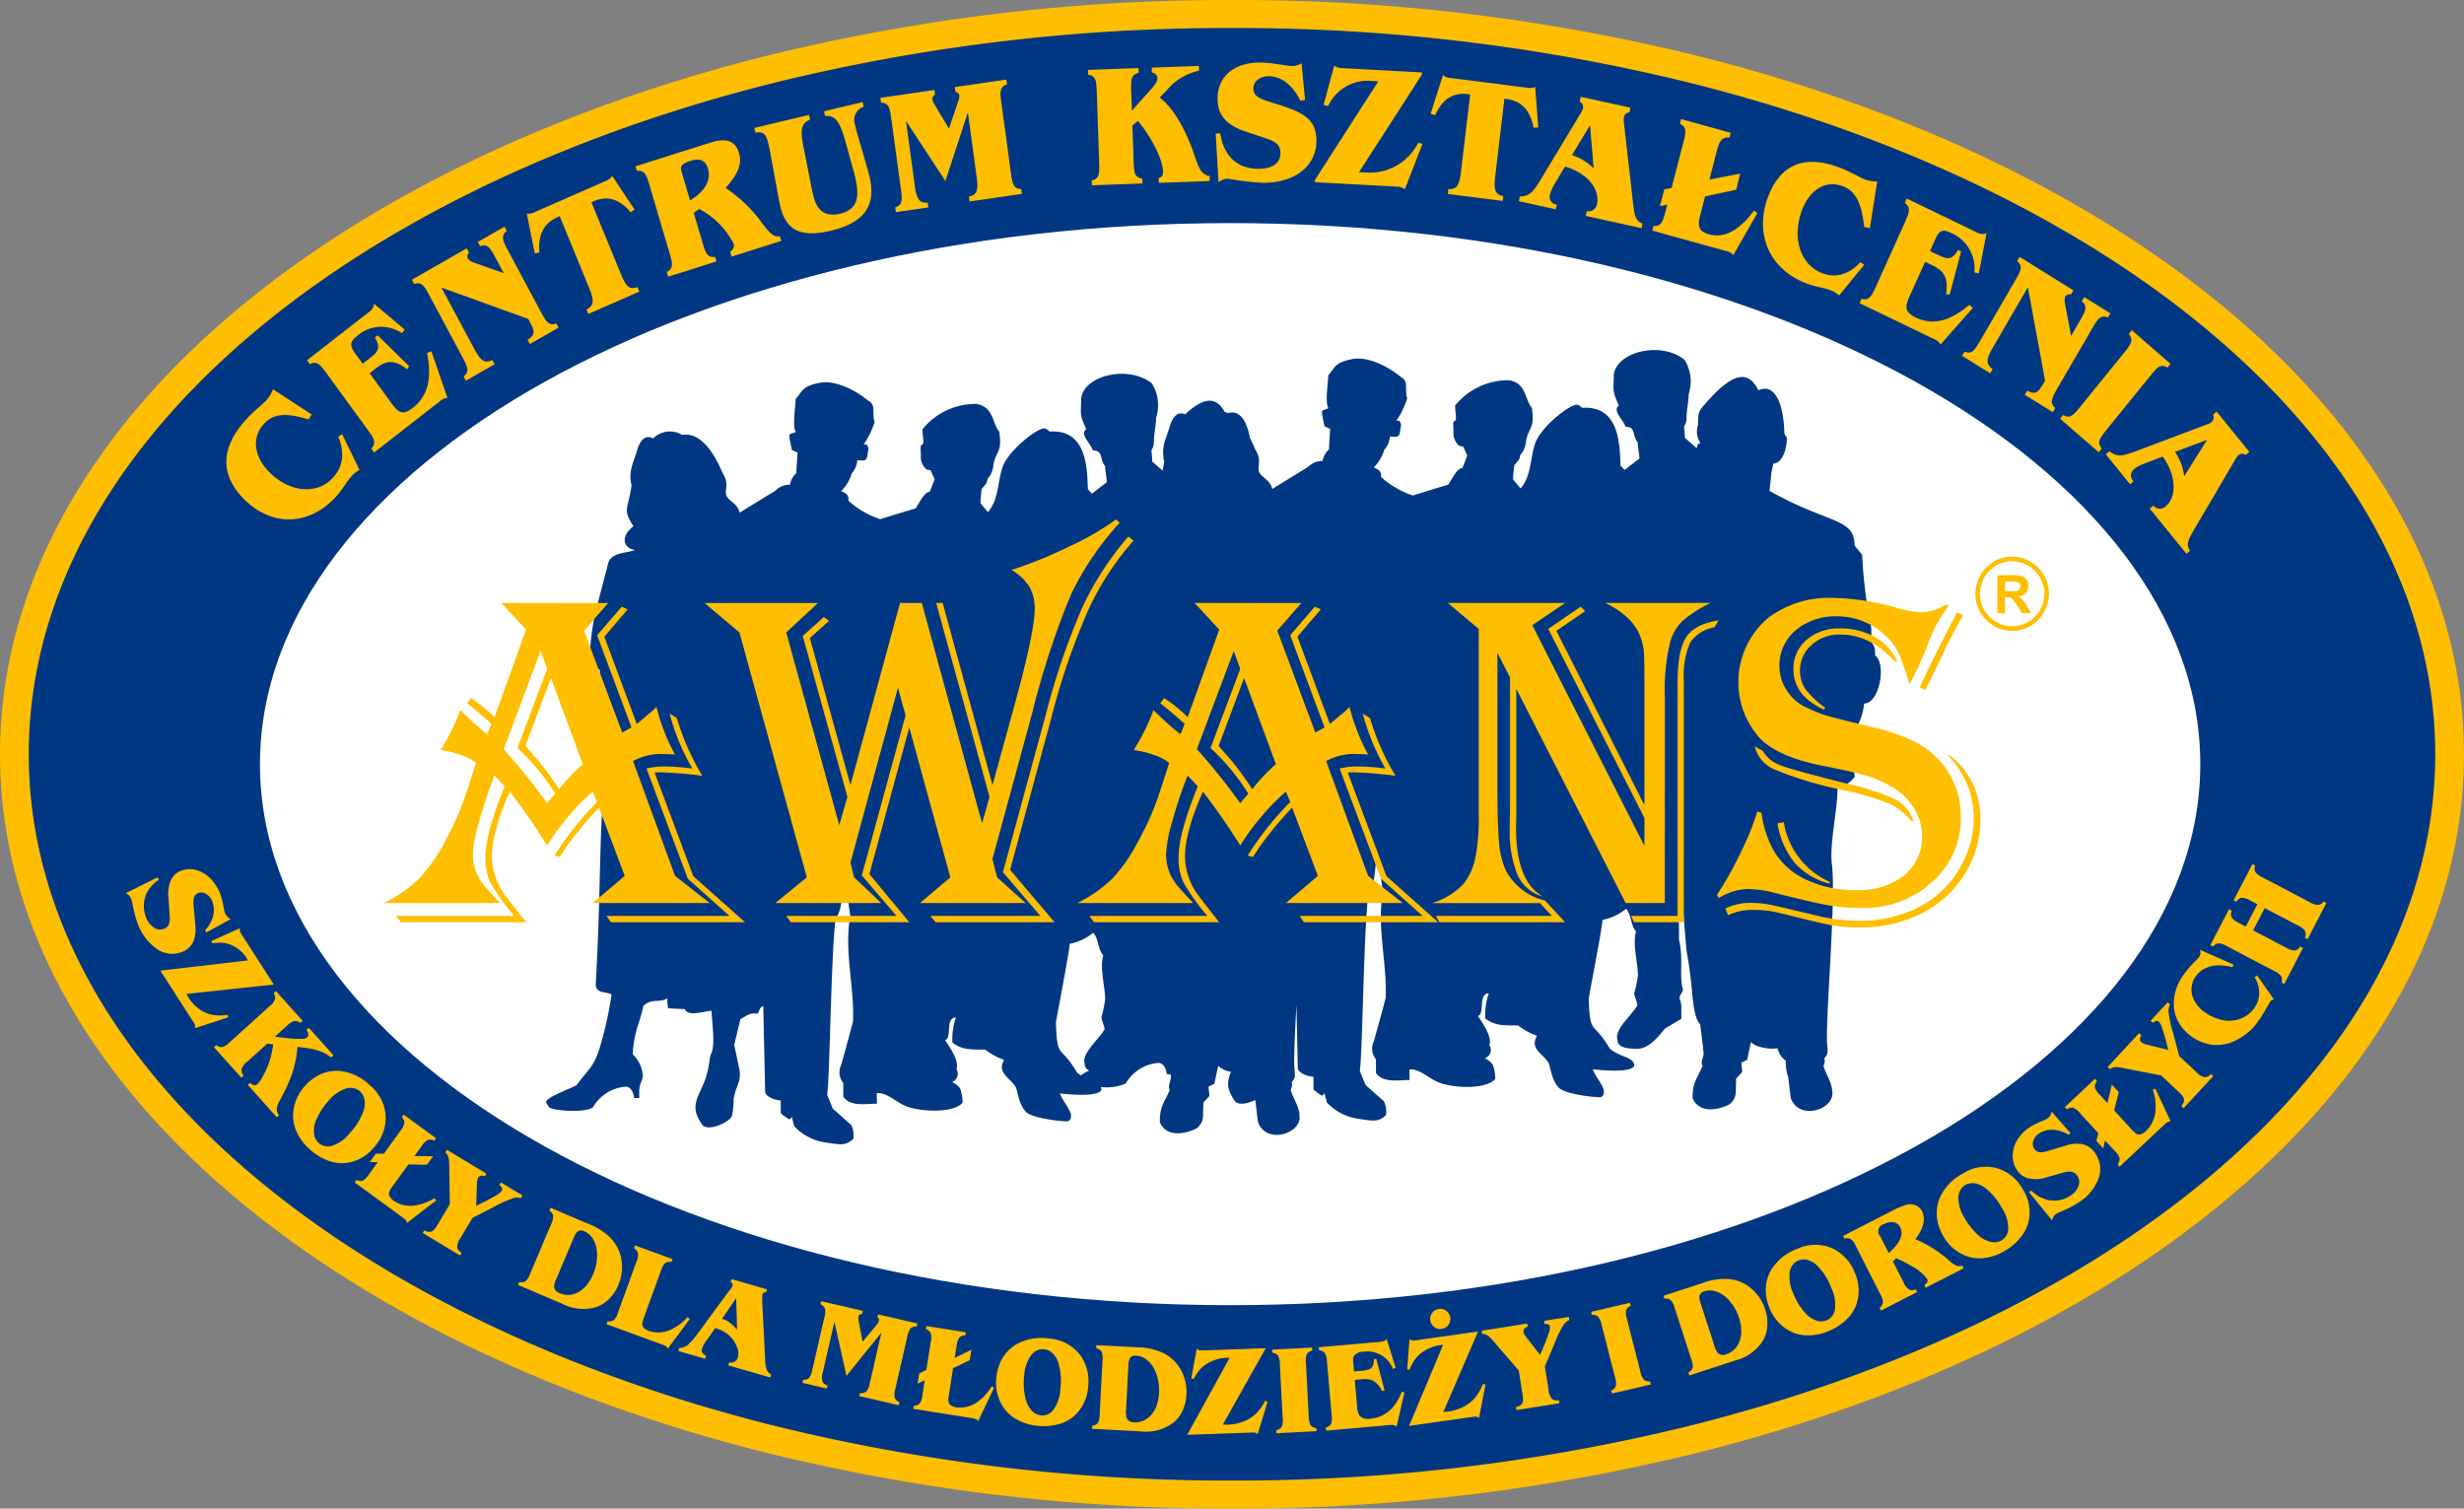 <svg xmlns="http://www.w3.org/2000/svg" width="319.964" height="195.891" viewBox="0 0 319.964 195.891">
  <rect x="0" y="0" width="319.964" height="195.891" fill="#808080" stroke="none"/>
  <g id="Group_197" data-name="Group 197" transform="translate(-119.463 -29.822)">
    <path id="Path_150" data-name="Path 150" d="M279.648,31.839c43.458,0,82.928,10.746,111.543,28.079,28.75,17.415,46.573,41.49,46.573,68.049S419.94,178.6,391.191,196.014c-28.615,17.333-68.085,28.079-111.543,28.079S196.72,213.348,168.1,196.014c-28.749-17.415-46.573-41.49-46.573-68.048S139.356,77.332,168.1,59.918c28.615-17.332,68.085-28.079,111.543-28.079" transform="translate(-0.203 -0.198)" fill="#003783"/>
    <path id="Path_151" data-name="Path 151" d="M163.139,84.525l-5.028-3.273a4.773,4.773,0,0,1-.806,1.381c-.528.565-1.485,1.266-2.526,2.381-3.5,3.75-3.61,7.327-.383,10.551,3.48,3.475,8.274,3.516,11.82-.282.936-1,1.5-2.1,2.147-2.791a4.1,4.1,0,0,1,.989-.762L167.1,87.1l-.5.311c.863,2.142.614,3.924-.73,5.362-2.082,2.231-5.617,1.855-8.224-.749-2.057-2.055-2.3-4.574-.683-6.3,1.3-1.39,2.986-1.391,5.763-.555Zm8.114,4.939,8.449-6.586a1.958,1.958,0,0,1,1.066-.516l-2.083-6.033-.556.207c.647,3.352.074,5.627-1.835,7.114-1.249.973-1.823.746-2.751-.528l-2.876-3.949.885-.689c1.44-1.123,2.474-.972,3.994.179l.243-.415-4.08-3.995-.347.271c.737,1.311.469,1.8-.624,2.653l-.972.757-.9-1.238c-.746-1.023-.894-1.527.164-2.351a4.736,4.736,0,0,1,5.821-.373l.372-.459-3.978-3.371a1.537,1.537,0,0,1-.728,1.13l-7.981,6.22.366.5c.9-.479,1.316.014,2.179,1.2l5.295,7.268c.863,1.185,1.207,1.732.514,2.5Zm7.183-20.373L182.7,77.05c.7,1.3.962,1.888.172,2.546l.295.55,3.724-2.135-.295-.549c-1.143.553-1.628-.12-2.418-1.594l-4.192-7.821,11.272,4.07.243.453c.59,1.1.7,1.628-.325,2.267l.295.55,3.724-2.135-.295-.55c-.959.344-1.3-.2-2-1.5L188.64,63.24c-.7-1.3-.963-1.888-.173-2.547l-.295-.55-3.458,1.983.295.55c.959-.344,1.3.2,2,1.5l1.075,2-3.958-1.4a1.391,1.391,0,0,1-.711-.492.729.729,0,0,1,.153-.781l-.295-.55-7.125,4.085.295.551C177.4,67.244,177.741,67.793,178.437,69.09Zm20.634,2.385,6.618-2.906-.237-.579c-1.125.42-1.546-.2-2.224-1.856l-3.76-9.162.26-.115c1.82-.8,3.416-.3,4.83,1.418l.518-.349-2.9-4.365a1.647,1.647,0,0,1-.807.623l-9.3,4.082a1.593,1.593,0,0,1-.994.168l1.038,5.183.606-.143c-.215-2.25.548-3.781,2.369-4.58l.26-.115,3.76,9.163c.654,1.592.83,2.37-.275,2.952Zm10.359-4.837,6.274-1.984-.178-.6c-1.006.13-1.232-.48-1.652-1.9l-1.124-3.8.713-.508a10.473,10.473,0,0,1,4.461,4.487c.127.43,0,.7-.445,1.1l.178.6,6.461-2.043-.178-.6c-.89.14-1.382-.527-2.222-1.6a19.406,19.406,0,0,0-4.814-4.681c1.527-1.751,2.169-3.035,1.725-4.539-.47-1.591-1.677-1.985-3.692-1.347l-9.744,3.081.178.6c1.006-.131,1.233.48,1.652,1.9l2.572,8.7c.419,1.418.562,2.054-.343,2.528Zm2.838-9.92-1.029-3.481c-.241-.816-.307-1.195,1.085-1.635,1.225-.388,1.947-.1,2.27,1C215.033,54.082,214.226,55.582,212.268,56.719Zm22.615-5.586-.974-3.364c-.109-.39-.178-.7-.226-.914a1.8,1.8,0,0,1,1.141-2.279l-.136-.613-5.017,1.2.137.613c1.479-.169,2.011,1.019,2.714,3.572l1.012,3.633c.095.324.163.629.226.914.572,2.562.167,4.042-1.993,4.557-1.926.46-3.045-.356-3.509-2.436-.1-.438-.21-.941-.326-1.559l-.905-4.558c-.432-2.133-.419-3.174.833-3.657l-.137-.613-7.091,1.692.137.613c1.2-.216,1.443.371,1.76,1.793l.069.307,1.025,5.591c.164.837.27,1.411.334,1.7.733,3.284,2.608,4.293,6.651,3.328,4.212-1.006,5.82-3.193,5.019-6.783C235.444,53.052,235.171,52.126,234.882,51.133Zm13.468-5.828,1.11,8.167c.226,1.669.252,2.5-.984,2.775l.085.623,6.8-.988-.085-.622c-1.013-.034-1.144-.674-1.344-2.142l-1.225-9.012c-.2-1.469-.244-2.12.721-2.442l-.085-.623-6.691.973.085.623a.594.594,0,0,1,.509.516,2.077,2.077,0,0,1-.195.822l-1.157,3.435L244.1,44.4a2.674,2.674,0,0,1-.367-.764.612.612,0,0,1,.354-.619l-.085-.623-7.013,1.02.084.623c1.014.034,1.145.673,1.344,2.142l1.225,9.012c.2,1.469.244,2.12-.721,2.442l.085.623,4.217-.612-.085-.624c-1.261.093-1.48-.715-1.707-2.384l-1.118-8.233,5.12,7.811Zm16.108,9.466,6.557-.237-.022-.628c-1-.144-1.07-.794-1.12-2.276L269.717,47l.719-.588c2.244,2.729,3.225,5.392,3.264,6.537.017.517-.126.769-.579.876l.021.628,6.6-.239.023-.63c-1.466-.284-1.557-1.674-2.366-3.759-1.192-3.1-2.59-5.234-4.131-6.461l.924-.955a7.4,7.4,0,0,1,4.175-2.512l-.021-.628-6.123.221.021.629c.46.1.707.334.72.716.023.718-.926,1.539-2.475,3.3l-.838.951-.087-2.56c-.05-1.482-.028-2.135.964-2.35l-.021-.629-6.557.237.022.628c1,.143,1.069.793,1.12,2.275l.307,9.095c.05,1.482.029,2.135-.965,2.351Zm24.7-10.323-1.825-.584c-1.216-.4-1.912-.741-1.912-1.685,0-.876.782-1.573,2.02-1.573,1.564,0,3.063,1.1,4.085,3.168l.608-.089-.455-4.764a2.146,2.146,0,0,1-1.022.36c-1.195,0-2.65-.45-4.367-.45-3.518,0-5.517,1.932-5.517,4.674,0,2.18,1.195,3.461,3.606,4.27l1.738.584c1.738.584,2.824.809,2.824,2.269,0,1.236-1,2-2.889,2-2.694,0-4.476-1.641-4.932-4.607l-.586.023.37,6.34a1.965,1.965,0,0,1,1.216-.475,40.909,40.909,0,0,0,4.518.543c4.3,0,6.974-2.273,6.974-5.464C293.609,46.313,292.044,45.392,289.155,44.449Zm9.984,8.612,8.146-12.631.015-.315-10.37-.562a1.749,1.749,0,0,1-1.006-.325l-1.39,5.1.6.144a5.641,5.641,0,0,1,5.756-3.243l.759.041-8.218,12.784-.016.314,10.5.57a1.949,1.949,0,0,1,1.179.337l2.3-5.909-.582-.1a6.992,6.992,0,0,1-6.7,3.844Zm11.525,2.829,7.137.906.074-.625c-1.178-.217-1.242-.972-1.03-2.757l1.173-9.88.28.036c1.962.249,3.1,1.5,3.5,3.727l.618-.035-.4-5.28a1.584,1.584,0,0,1-1,.122L310.986,40.83a1.607,1.607,0,0,1-.941-.369l-1.607,5.025.594.189c.9-2.059,2.3-2.99,4.265-2.741l.28.036L312.4,52.85c-.2,1.718-.426,2.481-1.665,2.415Zm17.3-10.541-5.187,8.6c-.843,1.4-1.4,2.288-2.757,2.266l-.127.615,4.806,1.057.126-.616a.991.991,0,0,1-.893-1.276,5.246,5.246,0,0,1,.626-1.424l1.326-2.236c3,.867,4.533,3.018,4.167,4.8a1.114,1.114,0,0,1-1.336.992l-.127.616,7.247,1.593.126-.616c-.9-.244-1.049-1.058-1.227-2.566l-1.2-10.579a2.509,2.509,0,0,1,.017-.731.787.787,0,0,1,.71-.534l.126-.615-6.46-1.42-.127.615c.368.265.493.522.425.851A1.812,1.812,0,0,1,327.968,45.348Zm-1.177,5.508,2.355-3.893.467,5.616A6.717,6.717,0,0,0,326.792,50.856Zm12.38,6.427-.208.8c-.371,1.432-.576,2.05-1.586,1.956l-.158.608,9.632,2.67a1.523,1.523,0,0,1,.9.509l3.124-5.465-.437-.307c-1.934,2.605-3.885,3.622-5.836,3.082-1.637-.454-1.454-1.334-1.043-2.918l.517-2,4.051-.877.518-2.089-4,.775.916-3.537c.36-1.39.607-2,1.692-1.927l.158-.609-6.443-1.784-.158.607c.921.442.8,1.083.428,2.515l-1.507,5.817-.951.2-.563,2.17Zm26.312,3.046.949-6.066a4.418,4.418,0,0,1-1.545-.228c-.71-.281-1.707-.918-3.106-1.474-4.7-1.868-7.931-.573-9.539,3.758-1.734,4.671.1,9.251,4.87,11.143,1.257.5,2.45.609,3.322.955a4.034,4.034,0,0,1,1.065.643l3.237-3.958-.473-.356c-1.57,1.659-3.253,2.118-5.058,1.4-2.8-1.111-3.847-4.623-2.547-8.123,1.025-2.762,3.174-3.975,5.344-3.113,1.744.693,2.4,2.3,2.744,5.27Zm-1.338,9.745,9.589,4.625a1.991,1.991,0,0,1,.94.73l4.172-4.735-.438-.41c-2.557,2.163-4.768,2.709-6.934,1.664-1.417-.683-1.492-1.315-.84-2.76l2.02-4.481,1,.484c1.634.788,1.992,1.8,1.721,3.731l.468.027,1.494-5.6-.394-.19c-.773,1.289-1.317,1.274-2.557.675l-1.1-.531.634-1.406c.523-1.16.883-1.533,2.084-.953a5.048,5.048,0,0,1,3.051,5.141l.567.125,1.009-5.216a1.439,1.439,0,0,1-1.306-.133l-9.058-4.369-.257.571c.832.6.605,1.209,0,2.553l-3.718,8.248c-.606,1.344-.912,1.916-1.891,1.642Zm20.2-2.931-4.531,7.8c-.738,1.271-1.1,1.807-2.047,1.428l-.313.539,3.649,2.268.314-.538c-1.035-.748-.714-1.519.124-2.964L386,68.011l2.228,12.132-.258.443c-.626,1.078-1.014,1.441-2.06.843l-.314.539,3.65,2.268.313-.539c-.766-.686-.48-1.268.259-2.539l4.532-7.8c.738-1.271,1.1-1.806,2.046-1.428l.314-.539-3.39-2.106-.314.539c.767.686.481,1.269-.258,2.54l-1.142,1.964-.8-4.247a1.488,1.488,0,0,1,.057-.883.676.676,0,0,1,.73-.253l.313-.539-6.983-4.34-.313.539C385.374,65.29,385.087,65.871,384.349,67.143Zm5.834,17.93,5.025,4.362.391-.482c-.654-.8-.282-1.33.639-2.466l5.655-6.971c.922-1.136,1.36-1.606,2.237-1.079l.391-.482L399.5,73.592l-.391.482c.654.8.282,1.33-.639,2.466l-5.655,6.971c-.922,1.136-1.36,1.607-2.237,1.08ZM409.3,85.8,400.1,89.272c-1.5.566-2.467.909-3.52.03l-.466.4L399.27,93.6l.465-.4a1.016,1.016,0,0,1,.056-1.573,4.913,4.913,0,0,1,1.341-.724l2.376-.918c1.847,2.591,1.775,5.265.427,6.435a1.084,1.084,0,0,1-1.644-.069l-.466.4,4.762,5.869.466-.4c-.567-.769-.2-1.5.561-2.8l5.35-9.1a2.382,2.382,0,0,1,.449-.566.761.761,0,0,1,.876.032l.466-.4-4.245-5.233-.466.4a.8.8,0,0,1-.171.941A1.717,1.717,0,0,1,409.3,85.8Zm-4.2,3.591,4.173-1.569L406.3,92.544A7.149,7.149,0,0,0,405.1,89.39Z" transform="translate(-3.204 -0.886)" fill="#ffbe00" fill-rule="evenodd"/>
    <path id="Path_152" data-name="Path 152" d="M282.883,61.95c69.389,0,125.981,31.559,125.981,70.254s-56.592,70.255-125.981,70.255S156.9,170.9,156.9,132.2,213.5,61.95,282.883,61.95" transform="translate(-3.68 -3.158)" fill="#fff" fill-rule="evenodd"/>
    <path id="Path_153" data-name="Path 153" d="M267.529,174.437a5.765,5.765,0,0,1,1.108-.647.927.927,0,0,1-.594-.885c-.42-1.377,1.784-3.071,2.588-4.483,0-.318-.419-1.27-.419-1.554a15.885,15.885,0,0,0,.49-2.329c0-1.518-.735-4.2-.245-5.683-.734-.882-.559-2.083-1.294-2.965a6.862,6.862,0,0,1-3.078,1.447.462.462,0,0,1,0,.048c0,.018,0,.038,0,.059s0,.043-.005.069-.005.05-.008.078-.006.056-.01.087l-.012.1c0,.033-.009.069-.014.1h0c-.005.036-.011.075-.016.114h0c-.005.039-.012.078-.017.12h0c-.006.041-.014.085-.02.129h0c-.006.045-.014.089-.021.136h0c-.007.047-.014.1-.023.144h0c-.008.049-.015.1-.023.15h0c-.008.051-.017.1-.026.157h0c-.008.053-.017.107-.026.162h0c-.009.055-.02.111-.029.168h0c-.01.057-.019.114-.03.172v0l-.03.179h0c-.011.06-.021.121-.032.182v0c-.011.061-.022.124-.033.188h0c-.011.063-.022.127-.033.191h0c-.012.065-.023.13-.034.2h0l-.035.2v0c-.012.066-.025.133-.037.2v0c-.012.067-.024.134-.036.2v0c-.013.068-.025.137-.038.207v0c-.476,2.644-1.085,5.8-1.191,6.5.117,3.292.316,3.38,1.1,4.222h0l.055.06h0l.058.061h0l.06.065h0l.062.069h0l.063.073h0c.021.025.043.05.066.077h0l.068.081h0l.069.086h0c.023.03.049.06.072.091h0l.076.095.077.1c.026.034.051.07.078.107s.054.074.081.114l.085.119c.029.041.058.083.087.126s.059.087.088.133l.091.141.095.148.1.156.1.164c.034.057.068.115.1.174a4.314,4.314,0,0,0,.5.367m103.16-54.524c1.5,1.2.525,6.248-1.435,6.248a7.968,7.968,0,0,1-2.2,4.73,32.042,32.042,0,0,1,.979,4.765,3.9,3.9,0,0,1-2.239,1.483c0,3-1.049,7.13-.734,9.847.559,4.731-.77,18.78-.63,23.192.07,1.095.245,1.447-.35,2.048a1.21,1.21,0,0,1-.1.953c.14.812,1.119,2.259,1.119,3.247.49,2.472-4.372,3.989-5.387.918l-.315-2.647a6.043,6.043,0,0,1-.316-2.153,2.855,2.855,0,0,1-1.084-1.624c-.84.177-2.834-.07-3.428-.812-.175.706-.316,1.447-.525,2.365-.245,0-.49.282-.735.282,0,.389.105.847.105,1.235-.141.212-.455.494-.77.848-.14,1.871.175,2.329-.735,3.247-.384.389-3.848,1.836-4.932-.671,0-2.117.525-2.4,1.295-4.2-.316-.424.14-1.2.14-1.624-.14-1.235-.28-2.506-.455-3.777-.559-.636-.734-1.482-.979-3.424a62.39,62.39,0,0,0-.8-6.213l-.7-8.33c-.594,2.082-.175,4.589-.28,6.919.629,2.576,0,4.659.524,6.565,0,.317-.384.564-.454,1.094l.14.353a3.87,3.87,0,0,1,.105,1.023v1.306l-2.1,1.236c-.91,1.094-2.2,2.788-3.813,2.647-.944-.036-2.379-.071-2.379-1.165-.42-1.377,1.784-3.071,2.589-4.483,0-.317-.42-1.271-.42-1.553a15.751,15.751,0,0,0,.491-2.33c0-1.518-.735-4.2-.245-5.683-.735-.884-.56-2.083-1.294-2.966a6.869,6.869,0,0,1-3.079,1.447c0,.014,0,.03,0,.048s0,.037,0,.059l-.005.069-.008.078c0,.028-.006.056-.01.087l-.012.1c0,.033-.009.068-.014.1h0q-.008.054-.016.114h0l-.017.121h0c-.005.042-.013.084-.019.128h0c-.007.044-.014.089-.021.136h0c-.007.047-.015.095-.023.144h0c-.007.05-.015.1-.023.151h0c-.008.051-.016.1-.025.157h0c-.008.054-.018.108-.027.163h0c-.009.055-.019.112-.029.169h0c-.009.057-.019.115-.029.173h0c-.01.059-.02.119-.031.179h0c-.01.06-.021.121-.032.182h0l-.033.188h0c-.011.063-.023.126-.034.191h0c-.011.064-.022.13-.034.2h0c-.011.066-.023.133-.035.2v0c-.012.066-.024.133-.037.2v0c-.012.068-.023.135-.036.2v0c-.012.068-.024.137-.037.206v0l-.038.207v0c-.471,2.6-1.05,5.609-1.154,6.3.118,3.292.317,3.379,1.1,4.221h0l.056.06h0l.058.061h0l.059.066h0l.062.069h0l.063.072h0c.022.024.045.05.067.076h0l.068.08h0l.07.086h0l.072.09h0l.075.095.077.1.079.107.081.114.085.119.087.127c.029.042.059.087.088.133l.091.141.094.148.1.156c.032.054.066.108.1.164s.066.115.1.174c1.4,1.2,3.183,1.059,3.183,2.259-.525.953-4.618.529-5.387.424.315.988,1.573,2.259,1.434,3.036a.578.578,0,0,1-.49.6c-.979,0-4.582-.424-5.352-1.235-1.05-1.095-1.05-2.93-1.435-3.389-.875-1.2-2.309-1.73-1.4-3.353a8.887,8.887,0,0,1-2.449-1.342c-1.959,0-3.043.035-4.268-.918a8.626,8.626,0,0,1,.455-3.247c-1.435,0-.455,2.647-1.4,2.93.559.883,1.889,2.718,1.469,3.777A1.123,1.123,0,0,1,320,172.19c.524.318.979.565,1.119,1.095a5.469,5.469,0,0,1,.244,1.589c-1.224,1.482-6.016,1.2-7.73.282-.7-.282-2.415-1.766-3.429-1.482l.035,1.341c-1.469,0-3.462.424-4.372-.918v-1.765a2.176,2.176,0,0,1-.28-2.329c.35-1.236,1.33-4.765,1.54-5.648.209-4.483-1.19-9.249-.35-13.661l-.735-5.365c-.245,1.2-.28,4.765-1.12,5.507-.629,3.247-.8,21.074-1.154,23.014l.734,1.8,2.415,2.153a3.072,3.072,0,0,1,.244,1.8c-1.05.918-1.644.741-3.743.424a6.873,6.873,0,0,1-3.918-2.082l-.315-1.2a2.691,2.691,0,0,1-.316.317,6.536,6.536,0,0,1-1.119-.812v-1.659c-.49,0-1.889-.353-2.029-1.095l-.179-8.2c-.182,3.339-.335,6.322-.283,7.966.069,1.094.244,1.447-.35,2.047a1.211,1.211,0,0,1-.106.954c.141.812,1.12,2.259,1.12,3.247.49,2.471-4.372,3.989-5.388.918l-.315-2.647c-.019-.053-.034-.107-.05-.16-.861.422-1.949.676-2.529.257-1.232-1.689-1.127-2.628-.592-3.933a2.907,2.907,0,0,1-1.655-.753c-.175.706-.316,1.447-.525,2.364-.245,0-.491.283-.736.283,0,.389.105.848.105,1.235-.14.212-.454.494-.77.848-.14,1.87.176,2.329-.734,3.247-.385.388-3.848,1.836-4.933-.671,0-2.117.525-2.4,1.295-4.2-.315-.424.141-1.2.141-1.624-.015-.132-.03-.265-.044-.4h-.473c-.1-.6-.28-1.27-.979-1.482a5.371,5.371,0,0,0-4.373,2.683,6.319,6.319,0,0,1-3.239.454.928.928,0,0,1,.083.4c-.525.953-4.618.529-5.388.424.315.988,1.574,2.259,1.435,3.035a.579.579,0,0,1-.49.6c-.98,0-4.582-.424-5.353-1.235-1.05-1.095-1.05-2.93-1.435-3.389-.875-1.2-2.308-1.729-1.4-3.353a8.908,8.908,0,0,1-2.449-1.342c-1.959,0-3.043.035-4.268-.918a8.623,8.623,0,0,1,.454-3.247c-1.434,0-.454,2.646-1.4,2.93.56.883,1.889,2.718,1.47,3.776a1.123,1.123,0,0,1-.56,1.659c.525.317.979.565,1.119,1.095a5.508,5.508,0,0,1,.245,1.589c-1.225,1.482-6.017,1.2-7.731.282-.7-.282-2.414-1.765-3.428-1.482l.035,1.341c-1.47,0-3.463.424-4.372-.918V175.41a2.177,2.177,0,0,1-.28-2.33c.35-1.235,1.329-4.765,1.539-5.647.21-4.483-1.189-9.248-.35-13.661l-.735-5.366c-.244,1.2-.28,4.766-1.119,5.508-.629,3.247-.8,21.073-1.154,23.015l.734,1.8,2.414,2.153a3.074,3.074,0,0,1,.245,1.8c-1.05.917-1.645.74-3.744.423a6.866,6.866,0,0,1-3.917-2.083l-.315-1.2a2.692,2.692,0,0,1-.316.317,6.491,6.491,0,0,1-1.119-.812V177.67c-.49,0-1.889-.353-2.029-1.095l-.245-11.155c-.6.212-.454.742-.769.989-1.014-.142-1.26.211-2.2.706l-.805,3.353.35,1.623v.021l.349,1.638c.21,1.553-.454,1.941-.769,3.707a9.972,9.972,0,0,1-.245,2.294c-.35.706-2.764,1.906-3.743,1.2-1.749-2.4-.805-3.282.244-5.86a12.329,12.329,0,0,0,.64-2.868v0l.011-.046v0l.011-.046h0c0-.015.008-.032.012-.047v0c0-.015.007-.031.012-.047h0c0-.016.009-.032.013-.048h0l.013-.048h0l.014-.049.014-.048.015-.05c0-.017.01-.032.015-.049.594-1.27.244-3.283.1-5.719-.735,0-3.113.847-3.463-.212l-2.169-.105a5.18,5.18,0,0,1-.105-1.307c-1.014.671-1.958-.07-3.113.988l-.016.088-.018.087c-.006.03-.012.059-.019.089s-.014.06-.02.089-.014.059-.021.089-.014.06-.022.09l-.023.09-.023.091c-.007.031-.014.061-.023.091l-.024.092c-.008.031-.016.061-.025.093l-.026.093-.026.092-.027.094c-.009.032-.018.062-.028.094h0c-.008.032-.019.063-.028.095h0c-.01.031-.018.062-.028.093h0l-.029.094h0c-.009.032-.018.063-.028.095h0l-.03.1h0c-.01.032-.02.062-.029.095h0l-.03.1h0c-.01.032-.021.064-.03.1h0l-.03.1h0a13.661,13.661,0,0,0-.763,3.776c0,.024,0,.049,0,.074v.1c0,.035,0,.07,0,.1h0v.035a4.129,4.129,0,0,1,1.294,2.858c-.175.953-.559.848-.454,2.789h-.665c-.1-.6-.28-1.271-.98-1.482a5.37,5.37,0,0,0-4.372,2.683c-1.05.776-5.212.459-5.7,0l-.419-.671c.175-.67,2.589-1.482,3.987-2.188,1.5-2.083,2.2-2.259,3.009-4.871a48.156,48.156,0,0,0,1.539-6.919c-.7-.388-1.924-.106-2.064-1.165.8-14.543.35-21.214,1.364-27.5.21-1.129,1.294-3.211.945-4.271l-1.539-4.553c-.385-1.2.034-2.4-.245-4.624a4.333,4.333,0,0,1-1.364-1.412,49.33,49.33,0,0,1,.665-5.542c.6-2.4,1.364-5.189,1.784-6.884.35-1.482,2.483-1.341,3.5-1.765-1.679-.248-1.819-1.907-.209-3.071-1.435-2.33-.735-1.906-.245-5.33-.455-1.8.28-3,.665-4.377.385-1.342,1.05-2.295,2.134-1.7a3.068,3.068,0,0,1,3.778-.459c3.113-.564,5,4.448,5.281,5.013.911,1.447.105,2.153.525,3,.316.564,1.47,1.023,1.645,2.083l4.653-2.859a2.565,2.565,0,0,1,1.889-.777,2.658,2.658,0,0,1,.839-1.518c0-.918.14-2.082.14-2.683-.244,0-.49-.283-.734-.283,0-.317-.49-1.8-.245-2.082l.77-.282c-.491-.671-.035-3.389-.035-4.271.944-1.095.839-1.659,3.148-2.118,2.309-.424,5.178,1.377,6.227,2.294,1.154.6.49,1.483.875,2.825a11,11,0,0,1-1.435,2.929c.525-.281.769.53.56.954-.07,1.412-.63,1.059-1.364,1.059a2.926,2.926,0,0,1-.735,1.729,5.567,5.567,0,0,1-1.364,2.295c.629.247,1.014.494.945,1.235a11.71,11.71,0,0,0,4.128,2.4c1.049-.353,3.567-1.094,4.617-1.412.525-.847,1.155-2.153,1.82-2.153l.629-1.624-.524-1.164-.525-.106a2.148,2.148,0,0,1-.736-1.835c0-.777-.175-1.307.211-1.413.244-.282,0-1.094,0-1.977a8.85,8.85,0,0,1,7.031-3.282c2.239.424,1.959,2.4,2.939,3.6.385,2.824-.384,2.329-.769,4.307a2.95,2.95,0,0,1-.77,1.835c0,.6-.49.953-.734,1.27a16.1,16.1,0,0,0-.175,1.872l.979,1.164c1.469-1.765,1.189-3.848,1.923-5.93.77-2.082,4.478-5.048,5.458-4.941.734.282.315.459.979.389,4.443-.036,4.513,4.694,4.618,7.518l.525.564,1.924-1.482c0-.6-.21-1.482-.21-2.083-.77-.917-.175-2.047-1.61-2.047-.14-.777-1.783-2.118-.839-2.754-.944-2.047-.665-1.977-.665-4.024.42-3,6.123-4.341,9.166-1.94a5.28,5.28,0,0,1,.559,4.482c0,.918-.279,2.118-.279,3a2.034,2.034,0,0,1-.315,1.2c0,.248.1,1.059.1,1.483l1.346,1.173c.068-.335.136-.724.2-1.181a5.22,5.22,0,0,1,.28-3.2,1.871,1.871,0,0,1,.064-.191c.113-.326.228-.651.321-.987.374-1.3,1.014-2.239,2.045-1.739,2.89-2.716,4.258-1.905,5.142-.336a3.012,3.012,0,0,1,.44.173c1.624-.52,2.487,1.253,2.852,3.248.387.734.628,1.339.715,1.515.91,1.446.1,2.152.525,3,.315.564,1.469,1.023,1.644,2.083l4.653-2.859a2.565,2.565,0,0,1,1.889-.777,2.666,2.666,0,0,1,.839-1.518c0-.917.14-2.083.14-2.683-.244,0-.49-.282-.734-.282,0-.318-.49-1.8-.245-2.083l.77-.282c-.491-.671-.035-3.389-.035-4.271.945-1.094.839-1.659,3.148-2.118,2.309-.423,5.178,1.377,6.227,2.295,1.154.6.49,1.482.875,2.824a10.971,10.971,0,0,1-1.434,2.93c.524-.282.769.529.559.953-.07,1.412-.629,1.059-1.364,1.059a2.929,2.929,0,0,1-.734,1.73,5.565,5.565,0,0,1-1.365,2.294c.629.247,1.015.494.945,1.235a11.72,11.72,0,0,0,4.128,2.4c1.049-.353,3.568-1.095,4.618-1.412.525-.847,1.154-2.153,1.819-2.153l.63-1.623-.525-1.165-.525-.106a2.144,2.144,0,0,1-.735-1.835c0-.777-.175-1.307.21-1.412.244-.282,0-1.095,0-1.977a8.846,8.846,0,0,1,7.031-3.283c2.239.423,1.959,2.4,2.939,3.6.384,2.824-.385,2.329-.77,4.307a2.942,2.942,0,0,1-.77,1.835c0,.6-.49.953-.734,1.271a16.05,16.05,0,0,0-.175,1.871l.979,1.165c1.47-1.766,1.189-3.848,1.924-5.93.77-2.083,4.477-5.048,5.457-4.942.735.282.316.459.98.389,4.442-.035,4.512,4.694,4.617,7.518l.526.564,1.923-1.482c0-.6-.209-1.482-.209-2.082-.77-.918-.175-2.048-1.61-2.048-.14-.776-1.784-2.118-.84-2.753-.944-2.048-.665-1.977-.665-4.024.42-3,6.123-4.343,9.166-1.941a5.28,5.28,0,0,1,.56,4.483c0,.917-.279,2.117-.279,3a2.036,2.036,0,0,1-.315,1.2c0,.247.1,1.059.1,1.482l1.539,1.342c.14-.353.034-.636.49-.636a2.773,2.773,0,0,1-.315-2.436c0-1.694.1-1.765,1.014-2.789,4.163-4.8,5.807-3.671,6.821-1.658,2.518-1.166,3.359,2.894,3.359,5.576a3.357,3.357,0,0,0,.349.6c0,1.2-.525,3.318-1.748,3.318-.105.388-.21.847-.28,1.235-.07.776-.14,1.553-.244,2.33,7.8,4.377,11.019,3.459,11.054,7.095l.979,1.2a62.661,62.661,0,0,0,1.19,9.531C370.2,119.736,370.689,117.583,370.689,119.913Z" transform="translate(-7.728 -4.956)" fill="#003783" fill-rule="evenodd"/>
    <path id="Path_154" data-name="Path 154" d="M352.771,134.092l1.027.581a4.384,4.384,0,0,0,2.28,1.866c1.048.415,3.832,1.181,8.372,2.322a33.025,33.025,0,0,1,6.585,2.125,4.928,4.928,0,0,1,2.321,2.737l-.215.114a8.5,8.5,0,0,0-2.928-2.322,39.264,39.264,0,0,0-6.07-1.773,47.933,47.933,0,0,1-8.783-2.633,4.381,4.381,0,0,1-2.589-3.016m3.759,9.838a10.251,10.251,0,0,0,5.958,7.743v.249a9.167,9.167,0,0,1-4.54-2.706,10.831,10.831,0,0,1-2.23-5.131Zm21.429-8.749a10.127,10.127,0,0,1,4.1,8.5,13.143,13.143,0,0,1-2.2,7.266,14.019,14.019,0,0,1-6.317,5.245,17.361,17.361,0,0,1-7.048,1.4,21.291,21.291,0,0,1-3.554-.228c-.862-.145-3.143-.694-6.862-1.617a14.3,14.3,0,0,0-3.544-.426,7.289,7.289,0,0,0-3.226.7l-.359-.881a7.322,7.322,0,0,1,3.185-.726,13.523,13.523,0,0,1,2.454.207c.74.145,2.836.632,6.307,1.462a23.977,23.977,0,0,0,5.63.663,16.72,16.72,0,0,0,5.567-.943,13.422,13.422,0,0,0,4.6-2.612,13.192,13.192,0,0,0,3.288-4.426,12.359,12.359,0,0,0,1.233-5.256,11.558,11.558,0,0,0-3.257-8.137Zm-6.923-12.055q-3.314-3.561-7.1-3.555a5.408,5.408,0,0,0-3.852,1.4,4.46,4.46,0,0,0-.78,5.638,12,12,0,0,0,2.618,2.467l-.153.249q-3.976-1.788-3.976-5.255a4.827,4.827,0,0,1,1.684-3.794,6.291,6.291,0,0,1,4.335-1.492,9.073,9.073,0,0,1,4.561,1.109,6.846,6.846,0,0,1,2.876,3.12Zm8.794-6.043c-.945,1.607-1.736,3.088-2.383,4.467q-2.343,4.945-2.527,5.194l-.719-.3q1.048-2.443,4.694-9.506l.154-.249Zm-1.87-1.275a18.979,18.979,0,0,0-2.5,4.436,43.706,43.706,0,0,1-2.589,5.774l-.185-.518a26.266,26.266,0,0,0-1.376-3.793,7.128,7.128,0,0,0-1.624-2.042,9.082,9.082,0,0,0-6.235-2.456,8.012,8.012,0,0,0-5.372,1.8,6,6,0,0,0,1.612,10.127,15.526,15.526,0,0,0,2.5.985q1.109.327,6.471,1.628,5.532,1.338,8.033,4.105a10.683,10.683,0,0,1,2.825,7.4,10.952,10.952,0,0,1-3.791,8.509,13.028,13.028,0,0,1-9.122,3.307,24.364,24.364,0,0,1-4.16-.321q-1.88-.311-7.027-1.617a15.486,15.486,0,0,0-3.524-.518,7.334,7.334,0,0,0-3.79,1.181l-.247-.425a45.69,45.69,0,0,0,3.092-5.515,35.318,35.318,0,0,0,2.147-5.3l.545.156a13.379,13.379,0,0,0,1.5,4.768,9.371,9.371,0,0,0,3.913,3.731,14.488,14.488,0,0,0,6.739,1.545A9.664,9.664,0,0,0,371.971,151a6.414,6.414,0,0,0,2.527-5.224,6.95,6.95,0,0,0-1.069-3.659,8.093,8.093,0,0,0-2.968-2.83,14.7,14.7,0,0,0-3.215-1.389c-1.181-.353-3.123-.788-5.8-1.316q-5.717-1.15-8.033-3.555a10.931,10.931,0,0,1,1.11-15.632,13.21,13.21,0,0,1,8.423-2.581,32.173,32.173,0,0,1,8.218,1.275,13.661,13.661,0,0,0,3.2.6,6.522,6.522,0,0,0,3.277-1.026Zm-29.893,1.917-.534.913a4.67,4.67,0,0,0-3.164,2,10.836,10.836,0,0,0-.812,4.986v31.3h-6.472l-.39-.819h6.05V125.925q0-4.292,1.1-5.981C344.573,118.8,345.98,118.067,348.066,117.725ZM341.09,154.44h-5.085L321.8,126.619v16.492l-.031,1.585c0,4.364,1.038,7.256,3.1,8.655l.235.207a5.18,5.18,0,0,1-3.174-2.84,15.029,15.029,0,0,1-.976-6.084l.031-2.893V125.137l-1.633-3.193v17.5q0,5.069.216,7.194a10.791,10.791,0,0,0,.842,3.493,7.71,7.71,0,0,0,5.116,3.98l2.619,2.82H311.833l-.482-.819h15.08l-1.561-1.669H310.837a9.2,9.2,0,0,0,4.1-2.488,7.756,7.756,0,0,0,1.53-3.3,26.339,26.339,0,0,0,.453-5.515v-24.3l-4.007-3.369h15.235l-4.274,2.882,14.567,28.671v-3.638l-12.491-24.546,4.212-2.882.575.581-3.729,2.55,11.434,22.649v-14.18c0-3.2-.021-5.11-.072-5.743a7.483,7.483,0,0,0-.5-2.062c-.657-1.721-2.168-3.151-4.509-4.281h13.662a17.093,17.093,0,0,0-3.657,2.343,6.42,6.42,0,0,0-1.551,2.612,25.76,25.76,0,0,0-.72,7.256ZM302.8,130.413a32.61,32.61,0,0,0,3.308,7.5,52.088,52.088,0,0,0-5.537-.456c-.092,0-.318.011-.657.032l5.023,13.454,6.719,5.981H294.226l-.564-.819h15.974l-5.414-4.83-5.361-14.3a9.222,9.222,0,0,1,2.29-.27,27.964,27.964,0,0,1,3.667.27,28.36,28.36,0,0,1-2.949-7.132Zm-17.69-8.707-4.787,12.75a80.666,80.666,0,0,1,5.629,7.017q.356-.419,1.048-1.243a29.128,29.128,0,0,0-4.9-5.93l3.852-10.262Zm1.345,3.514-3.307,8.811c.185.228.7.809,1.541,1.762a40.518,40.518,0,0,1,2.825,3.857,23.173,23.173,0,0,1,3.071-3.244Zm7.438-9.744-3.133,3.586,4.941,13.238,1.2-.664-4.458-11.973,3.195-3.7.781.332-3.041,3.555,4.212,11.33c.247-.187.72-.581,1.417-1.192a7.984,7.984,0,0,0,1.141-1.026,24.331,24.331,0,0,0,1.038,3.244,23.122,23.122,0,0,0,1.376,2.944c-.585-.032-1.006-.052-1.263-.052a7.6,7.6,0,0,0-4.191.9l5.454,14.916,4.51,3.524H291.884l4.151-3.524-3.339-8.863a40.464,40.464,0,0,0-2.846,3.265,29.075,29.075,0,0,0-2.239,3.141l-.7-.187a41.677,41.677,0,0,1,5.537-6.955l-.565-1.337a26.281,26.281,0,0,0-3.225,3.286,28.694,28.694,0,0,0-2.7,3.7,84.026,84.026,0,0,0-4.848-6.986q-2.326,5.192-2.321,8.448a8.508,8.508,0,0,0,1.839,5.162c.256.363,1.119,1.472,2.589,3.337H266.963l-.607-.819h15.327a27.927,27.927,0,0,1-3.092-4.323,7.393,7.393,0,0,1-.647-3.265q0-3.11,2.5-9.236l-1.316-1.4a53.687,53.687,0,0,0-1.962,5.815,19.035,19.035,0,0,0-.842,4.3,6.263,6.263,0,0,0,1.448,4.157c.175.228.874.985,2.076,2.28H264.8a18.044,18.044,0,0,0,4.5-3.13,20.679,20.679,0,0,0,3.3-4.706,36.752,36.752,0,0,0,2.085-4.323c.493-1.254,1.171-3.255,2.034-6.033a6.19,6.19,0,0,0-2-1.047,12.532,12.532,0,0,0-2.6-.621,24.788,24.788,0,0,0,1.428-2.551,21.172,21.172,0,0,0,1.13-2.643c.277.28.9.871,1.869,1.762a18.666,18.666,0,0,0,1.655,1.369l.534-1.337c-1.223-1.1-2.271-1.99-3.153-2.674l.482-.674a19.841,19.841,0,0,1,3.071,2.467l4.089-11.361-3.2-3.462Zm-21.789-8.106a36.535,36.535,0,0,0-5.927,9.112,90,90,0,0,0-4.787,14.024l-5.322,19.623,5.774,6.8h-15.44l-.688-.819h14.289l-4.869-5.681,5.536-20.348a93.686,93.686,0,0,1,4.726-13.921,39.891,39.891,0,0,1,6.02-9.307Zm-1.808-2.312a38.046,38.046,0,0,0-6.3,9.268,105.351,105.351,0,0,0-5.013,15.268l-5.208,19.135.606,2.374,3.7,3.337H244.363l3.945-3.337-5.332-19.467L237.8,150.677l5.178,6.251H227.6l-.6-.819h14.321l-4.51-5.255,5.681-20.773-.985-3.607-6.174,22.742.482,1.887,3.524,3.337H225.584l4.088-3.337-8.752-31.8-4.52-3.825h14.721L227,119.3l6.883,25.022,1.059-3.669-5.8-20.9,2.732-2.457.7.488-2.507,2.239,5.27,19.1,6.441-23.654H244.6l7.828,28.609.966-3.431-6.924-25.178h.842l6.472,23.654,2.825-10.262q2.65-9.655,2.65-12.542a5.779,5.779,0,0,0-.688-2.965,6.636,6.636,0,0,0-2.322-2.167,56.238,56.238,0,0,0,7.54-3.068,34.831,34.831,0,0,0,6.031-3.493Zm-57.507,25.355a32.646,32.646,0,0,0,3.308,7.5,52.088,52.088,0,0,0-5.537-.456c-.092,0-.318.011-.657.032l5.023,13.454,6.719,5.981H204.217l-.565-.819h15.974l-5.413-4.83-5.362-14.3a9.223,9.223,0,0,1,2.29-.27,27.964,27.964,0,0,1,3.667.27,28.285,28.285,0,0,1-2.948-7.132Zm-17.69-8.707-4.787,12.75a80.66,80.66,0,0,1,5.629,7.017L197,140.229a29.163,29.163,0,0,0-4.9-5.93l3.852-10.262Zm1.346,3.514-3.308,8.811c.185.228.7.809,1.541,1.762a40.684,40.684,0,0,1,2.825,3.857,23.134,23.134,0,0,1,3.072-3.244Zm7.437-9.744-3.133,3.586L205.7,132.3l1.2-.664-4.458-11.973,3.195-3.7.781.332-3.041,3.555,4.211,11.33c.247-.187.72-.581,1.417-1.192a7.929,7.929,0,0,0,1.141-1.026,24.345,24.345,0,0,0,1.038,3.244,22.989,22.989,0,0,0,1.376,2.944c-.585-.032-1.006-.052-1.263-.052a7.6,7.6,0,0,0-4.191.9l5.454,14.916,4.51,3.524H201.875l4.15-3.524-3.338-8.863a40.474,40.474,0,0,0-2.846,3.265,29.084,29.084,0,0,0-2.239,3.141l-.7-.187a41.675,41.675,0,0,1,5.537-6.955l-.565-1.337a26.275,26.275,0,0,0-3.225,3.286,28.692,28.692,0,0,0-2.7,3.7,84.037,84.037,0,0,0-4.848-6.986q-2.326,5.192-2.321,8.448a8.509,8.509,0,0,0,1.839,5.162c.257.363,1.119,1.472,2.589,3.337H176.953l-.606-.819h15.327a27.926,27.926,0,0,1-3.092-4.323,7.38,7.38,0,0,1-.647-3.265q0-3.11,2.5-9.236l-1.316-1.4a53.491,53.491,0,0,0-1.961,5.815,19,19,0,0,0-.843,4.3,6.259,6.259,0,0,0,1.449,4.157c.174.228.873.985,2.075,2.28H174.786a18.022,18.022,0,0,0,4.5-3.13,20.647,20.647,0,0,0,3.3-4.706,36.734,36.734,0,0,0,2.085-4.323c.493-1.254,1.171-3.255,2.034-6.033a6.192,6.192,0,0,0-2-1.047,12.518,12.518,0,0,0-2.6-.621,24.78,24.78,0,0,0,1.428-2.551,21.165,21.165,0,0,0,1.13-2.643c.278.28.9.871,1.869,1.762a18.788,18.788,0,0,0,1.655,1.369l.534-1.337c-1.223-1.1-2.27-1.99-3.154-2.674l.483-.674a19.842,19.842,0,0,1,3.071,2.467l4.089-11.361-3.195-3.462Z" transform="translate(-5.438 -7.354)" fill="#ffbe00" fill-rule="evenodd"/>
    <path id="Path_155" data-name="Path 155" d="M408.716,109.986a4.824,4.824,0,0,1,3.374,8.223,4.738,4.738,0,0,1-3.374,1.414,4.824,4.824,0,0,1-3.373-8.224,4.736,4.736,0,0,1,3.373-1.414m0,.6a4.15,4.15,0,0,0-2.952,1.237,4.222,4.222,0,0,0,2.952,7.2,4.147,4.147,0,0,0,2.953-1.237,4.222,4.222,0,0,0-2.953-7.2Z" transform="translate(-27.964 -7.88)" fill="#ffbe00"/>
    <path id="Path_156" data-name="Path 156" d="M408.1,114.741h.731a3.84,3.84,0,0,0,.89-.059.539.539,0,0,0,.277-.209.65.65,0,0,0,.1-.371.6.6,0,0,0-.133-.4.605.605,0,0,0-.373-.195q-.119-.016-.721-.016H408.1Zm-.99,2.854v-4.944h2.083a3.538,3.538,0,0,1,1.141.133,1.126,1.126,0,0,1,.571.473,1.435,1.435,0,0,1,.213.779,1.332,1.332,0,0,1-.324.92,1.55,1.55,0,0,1-.969.455,2.33,2.33,0,0,1,.53.416,5.677,5.677,0,0,1,.563.8l.6.965h-1.183l-.715-1.077a7.142,7.142,0,0,0-.521-.726.772.772,0,0,0-.3-.206,1.629,1.629,0,0,0-.5-.055h-.2V117.6Z" transform="translate(-28.276 -8.142)" fill="#ffbe00" fill-rule="evenodd"/>
    <path id="Path_157" data-name="Path 157" d="M414.334,168.714l2.209,3.142a.614.614,0,0,0-.5.27c-.053.077-.314.521-.787,1.337-.2.344-.408.671-.62.976a7.579,7.579,0,0,1-3.865,3.042,5.386,5.386,0,0,1-2.52.195,6,6,0,0,1-4.018-2.72,4.926,4.926,0,0,1-.7-2.148,6.364,6.364,0,0,1,1.3-4.233,13.232,13.232,0,0,1,1.549-1.79,4.349,4.349,0,0,0,.42-.465.944.944,0,0,0,.1-.942l4.369,1.933-.125.331a7.772,7.772,0,0,0-1.888-.239,4.048,4.048,0,0,0-1.62.38,3.213,3.213,0,0,0-1.294,1.077,2.945,2.945,0,0,0-.35,2.683,4.218,4.218,0,0,0,1.621,2,6.019,6.019,0,0,0,1.573.794,4.626,4.626,0,0,0,1.618.261,4,4,0,0,0,1.694-.4,3.836,3.836,0,0,0,1.488-1.271,3.364,3.364,0,0,0,.61-2.306,3.793,3.793,0,0,0-.582-1.665Zm-10.113,10.466,2.242,2.1a2.107,2.107,0,0,0,1.006.648.822.822,0,0,0,.5-.093,2.147,2.147,0,0,0,.382-.316l.295.277-3.855,4.151-.295-.277a1.524,1.524,0,0,0,.333-.558.885.885,0,0,0-.179-.745,4.066,4.066,0,0,0-.529-.563l-2.242-2.1-4.884-.955a5.211,5.211,0,0,0-1.039-.135,1.543,1.543,0,0,0-.732.275l-.295-.277,4.082-4.4.295.277q-.36.556,0,.9a1.925,1.925,0,0,0,.792.328l2.713.677-.408-1.559q-.149-.54-.4-1.3a2.22,2.22,0,0,0-.411-.81q-.295-.276-.782.151l-.295-.277,2.221-2.392.3.276a2.227,2.227,0,0,0-.215.782,14.45,14.45,0,0,0,.6,2.885Zm-10.5,10.018-2.4-2.615a1.977,1.977,0,0,0-.939-.7,1.178,1.178,0,0,0-.744.223l-.264-.289,3.912-3.673.265.289a1.083,1.083,0,0,0-.275.842,2.3,2.3,0,0,0,.6.9l1.021,1.111.583-2.387.891.97-.59,2.381,2.114,2.3a5.818,5.818,0,0,0,.713.7q.557.365,1.324-.354a4.162,4.162,0,0,0,1.231-2.9,6.6,6.6,0,0,0-.369-2.43l.334-.147,1.993,4.258a.581.581,0,0,0-.335.038,2.356,2.356,0,0,0-.516.4l-5.791,5.436-.265-.289a1.115,1.115,0,0,0,.262-.83,2.283,2.283,0,0,0-.6-.9l-1.277-1.39-.251,1.029-.88-.959Zm-6.056-2.779,2.439,2.768-.248.23a4.1,4.1,0,0,0-1.544-.6,3.071,3.071,0,0,0-2.319.439,1.709,1.709,0,0,0-.707.957,1.148,1.148,0,0,0,.131,1.043,1.026,1.026,0,0,0,.856.422,3.538,3.538,0,0,0,.982-.2l2.279-.677a4.2,4.2,0,0,1,2.151-.166,2.731,2.731,0,0,1,1.619,1.162,3.554,3.554,0,0,1,.326,3.572,6.372,6.372,0,0,1-2.453,2.827,14.318,14.318,0,0,1-2.37,1.21,3.945,3.945,0,0,0-.59.295,1.22,1.22,0,0,0-.49.839l-2.995-3.674.261-.234a4.777,4.777,0,0,0,1.479,1.012,3.846,3.846,0,0,0,2.027.282,3.674,3.674,0,0,0,1.612-.626,2.432,2.432,0,0,0,1.072-1.371,1.431,1.431,0,0,0-.209-1.22,1.183,1.183,0,0,0-.867-.522,2.991,2.991,0,0,0-1.04.158l-2.038.573a4.357,4.357,0,0,1-2.5.122,2.607,2.607,0,0,1-1.328-.977,3.354,3.354,0,0,1-.582-2.293,4.071,4.071,0,0,1,.846-2.078,5.516,5.516,0,0,1,1.328-1.259,10.229,10.229,0,0,1,1.709-.84,3.615,3.615,0,0,0,.59-.295A1.3,1.3,0,0,0,387.661,186.419Zm-11.239,9.526a1.7,1.7,0,0,0-.619.638,2.123,2.123,0,0,0-.272.909,5.068,5.068,0,0,0,.815,2.724,8.578,8.578,0,0,0,1.9,2.332,3.56,3.56,0,0,0,1.575.78,1.8,1.8,0,0,0,2.193-1.61,4.853,4.853,0,0,0-.862-2.872,8.129,8.129,0,0,0-2.164-2.566,2.951,2.951,0,0,0-1.333-.572A1.9,1.9,0,0,0,376.423,195.946Zm-.309-1.495a5.481,5.481,0,0,1,4.655-.638,5.719,5.719,0,0,1,3.174,2.729,5.523,5.523,0,0,1,.68,4.29,5.2,5.2,0,0,1-1.092,2.019,7.486,7.486,0,0,1-2.01,1.658,6.684,6.684,0,0,1-2.619.9,5.011,5.011,0,0,1-2.483-.313,5.791,5.791,0,0,1-2.872-2.59,5.942,5.942,0,0,1-.793-2.441,5.117,5.117,0,0,1,.357-2.416A6.615,6.615,0,0,1,376.113,194.451ZM366.5,204.769q2.21-1.929,1.495-3.343a1.168,1.168,0,0,0-.975-.674,1.97,1.97,0,0,0-1.092.238.984.984,0,0,0-.513,1.639Zm3.457-1.806a16.152,16.152,0,0,1,4.61,2.974,2.673,2.673,0,0,0,.739.471.959.959,0,0,0,.738-.017l.183.362-4.93,2.522-.183-.362a1.327,1.327,0,0,0,.348-.279.476.476,0,0,0,0-.537,5.856,5.856,0,0,0-2.041-1.667,18.411,18.411,0,0,0-1.871-.967l-.052-.02-.455.4,1.373,2.706a2.154,2.154,0,0,0,.729.962,1.086,1.086,0,0,0,.869-.041l.183.361-4.7,2.407-.184-.362a1.03,1.03,0,0,0,.444-.721,2.514,2.514,0,0,0-.359-1.06l-3.152-6.214a2.161,2.161,0,0,0-.729-.962,1.083,1.083,0,0,0-.756-.016l-.184-.362,6.357-3.252a10.354,10.354,0,0,1,1.806-.781,1.9,1.9,0,0,1,1.267.058,1.67,1.67,0,0,1,.827.785,2.248,2.248,0,0,1,.207,1.3,3.88,3.88,0,0,1-.545,1.509A6.847,6.847,0,0,1,369.959,202.963Zm-15.208,2.775a1.7,1.7,0,0,0-.7.545,2.11,2.11,0,0,0-.395.862,5.054,5.054,0,0,0,.429,2.811,8.589,8.589,0,0,0,1.559,2.575,3.569,3.569,0,0,0,1.452.993,1.8,1.8,0,0,0,2.395-1.289,4.852,4.852,0,0,0-.456-2.965,8.123,8.123,0,0,0-1.786-2.843,2.95,2.95,0,0,0-1.242-.753A1.9,1.9,0,0,0,354.751,205.738Zm-.1-1.524a5.484,5.484,0,0,1,4.7.019,5.731,5.731,0,0,1,2.765,3.145,5.529,5.529,0,0,1,.079,4.344,5.184,5.184,0,0,1-1.362,1.847,7.443,7.443,0,0,1-2.22,1.362,6.674,6.674,0,0,1-2.718.522,5.011,5.011,0,0,1-2.415-.657,5.793,5.793,0,0,1-2.486-2.966,5.955,5.955,0,0,1-.446-2.528,5.106,5.106,0,0,1,.688-2.342A6.6,6.6,0,0,1,354.652,204.214Zm-12.592,7.013,1.784,5.513a2.617,2.617,0,0,0,.528,1.069,1.029,1.029,0,0,0,1.042.095,2.639,2.639,0,0,0,1.605-1.414,3.625,3.625,0,0,0,.333-1.816,5.628,5.628,0,0,0-.279-1.478,6.2,6.2,0,0,0-1.581-2.585,3.584,3.584,0,0,0-1.533-.894,2.346,2.346,0,0,0-1.393.029.831.831,0,0,0-.65.624A2.072,2.072,0,0,0,342.06,211.227Zm-1.2,7.3-2.146-6.633a2.166,2.166,0,0,0-.57-1.065,1.108,1.108,0,0,0-.76-.13l-.124-.386,5.149-1.68a8.069,8.069,0,0,1,3.39-.485,5.239,5.239,0,0,1,3.158,1.5,5.891,5.891,0,0,1,1.513,2.456,5.571,5.571,0,0,1,.272,2.058,4.539,4.539,0,0,1-.5,1.867,5.988,5.988,0,0,1-3.659,2.684l-5.971,1.949-.124-.386a1.047,1.047,0,0,0,.565-.647A2.516,2.516,0,0,0,340.858,218.527Zm-9.9,2.371-1.734-6.8a2.231,2.231,0,0,0-.5-1.11,1.135,1.135,0,0,0-.758-.194l-.1-.395,5.037-1.175.1.395a.982.982,0,0,0-.612.6,2.535,2.535,0,0,0,.12,1.115l1.735,6.8a2.23,2.23,0,0,0,.5,1.111,1.135,1.135,0,0,0,.758.194l.1.395-5.037,1.175-.1-.4a.981.981,0,0,0,.611-.6A2.523,2.523,0,0,0,330.962,220.9Zm-9.105-1.421.479,3.041a2.124,2.124,0,0,0,.4,1.132.834.834,0,0,0,.449.234,2.153,2.153,0,0,0,.494-.013l.063.4-5.582.888-.064-.4a1.52,1.52,0,0,0,.606-.234.881.881,0,0,0,.315-.7,4.1,4.1,0,0,0-.072-.771l-.48-3.04-3.264-3.774a5.153,5.153,0,0,0-.735-.747,1.539,1.539,0,0,0-.746-.237l-.063-.4,5.912-.94.063.4c-.417.143-.6.379-.546.71a1.948,1.948,0,0,0,.422.748l1.723,2.211.634-1.481q.214-.517.481-1.278a2.2,2.2,0,0,0,.171-.893c-.041-.266-.278-.388-.707-.363l-.063-.4,3.216-.511.064.4a2.213,2.213,0,0,0-.648.483,14.3,14.3,0,0,0-1.3,2.645Zm-13.744-7.457a1.209,1.209,0,0,1,.958.269,1.292,1.292,0,0,1,.229,1.849,1.313,1.313,0,0,1-2.132-1.527A1.3,1.3,0,0,1,308.113,212.02Zm6.034,9.823-.85,4.363a.56.56,0,0,0-.25-.177,1.3,1.3,0,0,0-.472,0l-8.356,1.179,4.427-10.52c-.216.017-.381.033-.5.049a5.124,5.124,0,0,0-1.949.742,4.174,4.174,0,0,0-1.454,1.477,7.008,7.008,0,0,0-.45.957l-.32-.045.308-3.932a.864.864,0,0,0,.273.173,2.216,2.216,0,0,0,.645-.028l7.98-1.126-4.51,10.45c.3-.021.528-.041.68-.063a6.026,6.026,0,0,0,1.821-.559,4.939,4.939,0,0,0,1.448-1.046,5.839,5.839,0,0,0,1.191-1.97Zm-10.526,1.031-1.024,4.42a1.047,1.047,0,0,0-.806-.2l-8.352.734-.035-.4a1.047,1.047,0,0,0,.7-.5,2.527,2.527,0,0,0,.063-1.117l-.606-6.948a2.169,2.169,0,0,0-.316-1.166,1.11,1.11,0,0,0-.711-.3l-.035-.4,7.664-.674a2.826,2.826,0,0,0,.925-.185,1.046,1.046,0,0,0,.228-.189l1.162,3.716-.339.143a3.6,3.6,0,0,0-3.82-2.241,1.632,1.632,0,0,0-1.2.491.806.806,0,0,0-.165.476q0,.21.042.661l.082.946,1.053-.093a3.207,3.207,0,0,0,.864-.169.97.97,0,0,0,.463-.341,1.65,1.65,0,0,0,.177-.967l.328-.078,1.077,4.123-.32.075a3.4,3.4,0,0,0-.728-1.015,1.853,1.853,0,0,0-.885-.491,3.376,3.376,0,0,0-1.055-.027l-.877.077.294,3.375a2.58,2.58,0,0,0,.337,1.307,1.6,1.6,0,0,0,1.417.356,4.24,4.24,0,0,0,3.1-1.753,7.065,7.065,0,0,0,.955-1.747Zm-15.817,3.3-.363-6.965a2.173,2.173,0,0,0-.276-1.177,1.12,1.12,0,0,0-.709-.322l-.021-.4,5.192-.273.022.4a1.018,1.018,0,0,0-.721.479,2.526,2.526,0,0,0-.1,1.115l.363,6.966a2.169,2.169,0,0,0,.276,1.176,1.115,1.115,0,0,0,.709.322l.021.4-5.193.273-.021-.4a1.019,1.019,0,0,0,.721-.48A2.51,2.51,0,0,0,287.8,226.174Zm-1.955-2.107-1.3,4.25a.553.553,0,0,0-.229-.2,1.267,1.267,0,0,0-.471-.046l-8.433.3,5.5-10c-.217-.006-.382-.008-.5,0a5.123,5.123,0,0,0-2.015.534,4.16,4.16,0,0,0-1.6,1.316,6.986,6.986,0,0,0-.546.9l-.315-.079.717-3.877a.9.9,0,0,0,.253.2,2.289,2.289,0,0,0,.645.04l8.053-.282-5.574,9.919c.3.011.529.014.684.008a6.009,6.009,0,0,0,1.869-.365,4.938,4.938,0,0,0,1.55-.887,5.856,5.856,0,0,0,1.39-1.835ZM267.771,219.3l-.3,5.789a2.616,2.616,0,0,0,.112,1.188,1.031,1.031,0,0,0,.94.463,2.631,2.631,0,0,0,2-.742,3.613,3.613,0,0,0,.958-1.576,5.655,5.655,0,0,0,.267-1.48,6.193,6.193,0,0,0-.553-2.983,3.6,3.6,0,0,0-1.113-1.385,2.338,2.338,0,0,0-1.31-.475.826.826,0,0,0-.83.349A2.068,2.068,0,0,0,267.771,219.3Zm-3.728,6.382.363-6.965a2.17,2.17,0,0,0-.151-1.2,1.108,1.108,0,0,0-.663-.394l.021-.4,5.407.285a8.06,8.06,0,0,1,3.338.766,5.261,5.261,0,0,1,2.412,2.538,5.908,5.908,0,0,1,.537,2.838,5.576,5.576,0,0,1-.48,2.019,4.531,4.531,0,0,1-1.137,1.561,5.964,5.964,0,0,1-4.374,1.189l-6.27-.33.021-.4a1.046,1.046,0,0,0,.759-.4A2.483,2.483,0,0,0,264.043,225.681Zm-7.242-8.425a1.687,1.687,0,0,0-.875.151,2.1,2.1,0,0,0-.752.574,5.057,5.057,0,0,0-.935,2.683,8.617,8.617,0,0,0,.173,3.009,3.577,3.577,0,0,0,.818,1.561,1.813,1.813,0,0,0,1.192.608,1.8,1.8,0,0,0,1.525-.616,4.851,4.851,0,0,0,.983-2.832,8.152,8.152,0,0,0-.248-3.353,2.981,2.981,0,0,0-.744-1.25A1.9,1.9,0,0,0,256.8,217.257Zm.625-1.392a5.5,5.5,0,0,1,4.14,2.232,5.753,5.753,0,0,1,.97,4.08,5.511,5.511,0,0,1-1.961,3.873,5.165,5.165,0,0,1-2.065.989,7.459,7.459,0,0,1-2.6.155,6.674,6.674,0,0,1-2.644-.821,5.033,5.033,0,0,1-1.825-1.719,5.818,5.818,0,0,1-.808-3.79,5.937,5.937,0,0,1,.787-2.443,5.091,5.091,0,0,1,1.7-1.744A6.577,6.577,0,0,1,257.426,215.864Zm-15.891,4.072.573-3.628a2.171,2.171,0,0,0-.026-1.208,1.128,1.128,0,0,0-.61-.461l.063-.4,5.12.815-.063.4a1.015,1.015,0,0,0-.805.318,2.516,2.516,0,0,0-.329,1.068l-.244,1.543,2.168-1.06-.213,1.346L245,219.722l-.5,3.2a6.422,6.422,0,0,0-.113,1.031q.051.687,1.054.846a3.849,3.849,0,0,0,2.94-.863,6.775,6.775,0,0,0,1.636-1.862l.309.177-2.067,4.354a.58.58,0,0,0-.226-.248,2.172,2.172,0,0,0-.611-.161l-7.58-1.206.063-.4a1.051,1.051,0,0,0,.789-.321,2.511,2.511,0,0,0,.331-1.069l.3-1.93-.933.457.209-1.33Zm-10.376.779-1.563-7.029-1.505,6.546a2.168,2.168,0,0,0-.058,1.207,1.1,1.1,0,0,0,.669.524l-.091.395-3.17-.735.091-.395a1.052,1.052,0,0,0,.793-.27,2.491,2.491,0,0,0,.4-1.042l1.563-6.8a2.174,2.174,0,0,0,.058-1.206,1.142,1.142,0,0,0-.562-.5l.091-.395,5.415,1.255-.09.395c-.272.021-.428.122-.472.309a2.013,2.013,0,0,0,.035.729l.491,2.583,1.816-2.188a1.42,1.42,0,0,0,.307-.527.422.422,0,0,0-.2-.448l.09-.395,5.112,1.186-.091.395a1.013,1.013,0,0,0-.825.261,2.517,2.517,0,0,0-.4,1.043l-1.563,6.8a2.186,2.186,0,0,0-.058,1.207,1.124,1.124,0,0,0,.592.506l-.09.395-5.114-1.186.091-.395a1.015,1.015,0,0,0,.872-.25,2.5,2.5,0,0,0,.4-1.043l1.5-6.546Zm-16.167-7.409.153.044a2.859,2.859,0,0,1,.912.491,4.962,4.962,0,0,1,.9.885l-.122-4.114Zm-.881,1.207-1.149,1.625a3.8,3.8,0,0,0-.578,1.1q-.152.533.554.864l-.111.39-3.495-1.007.111-.39a1.862,1.862,0,0,0,1.165-.437,8.644,8.644,0,0,0,1.052-1.2l4.042-5.489c.046-.063.151-.194.311-.391a1.764,1.764,0,0,0,.35-.562.375.375,0,0,0-.25-.479l.112-.39,4.615,1.329-.111.39q-.383-.051-.472.262a9.308,9.308,0,0,0-.012,1.432l.353,6.978a5.1,5.1,0,0,0,.217,1.412,1.21,1.21,0,0,0,.57.581l-.111.39-5.464-1.573.111-.39a.917.917,0,0,0,1.146-.658,2.122,2.122,0,0,0-.136-1.35,3.944,3.944,0,0,0-1.3-1.726A4.438,4.438,0,0,0,214.111,214.514Zm-3.294-1.192-2.866,3.876a.56.56,0,0,0-.176-.288,2.147,2.147,0,0,0-.567-.273L200,214l.138-.381a1.047,1.047,0,0,0,.835-.164,2.509,2.509,0,0,0,.527-.986l2.375-6.554a2.172,2.172,0,0,0,.2-1.191,1.132,1.132,0,0,0-.511-.569l.138-.381,4.871,1.781-.139.381a1.011,1.011,0,0,0-.85.158,2.511,2.511,0,0,0-.527.986l-2.1,5.782a6.384,6.384,0,0,0-.307.991q-.08.683.867,1.03a3.859,3.859,0,0,0,3.052-.283,6.881,6.881,0,0,0,1.958-1.514Zm-15.057-10.585-2.255,5.335a2.624,2.624,0,0,0-.3,1.155c.046.318.286.571.725.758a2.626,2.626,0,0,0,2.135-.009,3.606,3.606,0,0,0,1.437-1.152,5.649,5.649,0,0,0,.756-1.3,6.23,6.23,0,0,0,.5-2.994,3.613,3.613,0,0,0-.574-1.684,2.356,2.356,0,0,0-1.069-.9.827.827,0,0,0-.9.043A2.055,2.055,0,0,0,195.761,202.737Zm-5.676,4.717,2.714-6.42a2.173,2.173,0,0,0,.265-1.179,1.121,1.121,0,0,0-.489-.6l.158-.373,4.984,2.124a8.092,8.092,0,0,1,2.876,1.867,5.284,5.284,0,0,1,1.4,3.214,5.9,5.9,0,0,1-.463,2.851,5.536,5.536,0,0,1-1.139,1.731,4.485,4.485,0,0,1-1.6,1.077,5.959,5.959,0,0,1-4.515-.384L188.5,208.9l.158-.373a1.04,1.04,0,0,0,.849-.116A2.5,2.5,0,0,0,190.085,207.453Zm-7.477-7.261-1.579,2.637a2.126,2.126,0,0,0-.422,1.123.83.83,0,0,0,.194.469,2.093,2.093,0,0,0,.387.31l-.208.347-4.845-2.923.208-.348a1.5,1.5,0,0,0,.612.212.876.876,0,0,0,.688-.331,4.1,4.1,0,0,0,.438-.637l1.579-2.638-.086-5a5.247,5.247,0,0,0-.085-1.048,1.537,1.537,0,0,0-.419-.662l.208-.348,5.131,3.1-.208.347q-.615-.239-.873.19a1.955,1.955,0,0,0-.155.847l-.095,2.805,1.433-.725q.5-.258,1.187-.668a2.187,2.187,0,0,0,.7-.573c.139-.231.036-.477-.308-.736l.208-.347,2.792,1.684-.208.347a2.214,2.214,0,0,0-.805-.048,14.277,14.277,0,0,0-2.685,1.189Zm-11.519-8.323,2.15-2.971a2.171,2.171,0,0,0,.523-1.088,1.132,1.132,0,0,0-.335-.689l.237-.328,4.194,3.059-.237.328a1.014,1.014,0,0,0-.861-.083,2.494,2.494,0,0,0-.777.8l-.914,1.263,2.41.043-.8,1.1-2.406-.05-1.894,2.618a6.269,6.269,0,0,0-.567.867q-.264.636.557,1.234a3.849,3.849,0,0,0,3.01.572,6.743,6.743,0,0,0,2.3-.912l.2.3-3.81,2.939a.587.587,0,0,0-.09-.325,2.177,2.177,0,0,0-.472-.421l-6.209-4.53.238-.327a1.049,1.049,0,0,0,.848.073,2.494,2.494,0,0,0,.777-.8l1.144-1.581-1.039-.018.788-1.089Zm-3.121-8.115a1.7,1.7,0,0,0-.8-.394,2.1,2.1,0,0,0-.945.021A5.017,5.017,0,0,0,163.9,185a8.6,8.6,0,0,0-1.621,2.536,3.584,3.584,0,0,0-.252,1.746,1.825,1.825,0,0,0,.61,1.195,1.791,1.791,0,0,0,1.594.4,4.812,4.812,0,0,0,2.453-1.711,8.127,8.127,0,0,0,1.762-2.859,2.985,2.985,0,0,0,.13-1.45A1.922,1.922,0,0,0,167.968,183.754Zm1.321-.757a5.538,5.538,0,0,1,2.042,4.249,5.752,5.752,0,0,1-1.6,3.875,5.471,5.471,0,0,1-3.853,1.975,5.144,5.144,0,0,1-2.25-.418,7.482,7.482,0,0,1-2.191-1.408,6.724,6.724,0,0,1-1.659-2.225,5.071,5.071,0,0,1-.47-2.469,5.81,5.81,0,0,1,1.564-3.543,5.9,5.9,0,0,1,2.067-1.511,5.049,5.049,0,0,1,2.4-.406A6.588,6.588,0,0,1,169.289,183Zm-9.416-5.007a14.368,14.368,0,0,1-.67,3.385A22.948,22.948,0,0,1,157.548,185a2.558,2.558,0,0,0-.373,1.121,1.22,1.22,0,0,0,.308.738l-.3.271-3.763-4.2.3-.271q.551.529.929.189a4.145,4.145,0,0,0,.684-.964,11.191,11.191,0,0,0,.715-1.481,12.828,12.828,0,0,0,.673-2.739l-.783-.087-2.6,2.347a2.123,2.123,0,0,0-.731.949,1.12,1.12,0,0,0,.27.851l-.3.271-3.554-3.963.3-.271a1.041,1.041,0,0,0,.82.255,2.5,2.5,0,0,0,.926-.622l5.161-4.666a2.171,2.171,0,0,0,.737-.956,1.117,1.117,0,0,0-.191-.749l.3-.271,3.468,3.868-.3.271a1.043,1.043,0,0,0-.82-.255,2.49,2.49,0,0,0-.927.621l-1.556,1.408,1.949.234a12.525,12.525,0,0,0,1.457.052,1.233,1.233,0,0,0,.769-.179c.244-.22.219-.549-.071-.986l.3-.271,3.2,3.573-.3.271a6,6,0,0,0-1.09-.655,7.809,7.809,0,0,0-1.59-.484c-.059-.014-.433-.064-1.122-.158Zm-9.006-3.827-4.331,1.415a.589.589,0,0,0,.064-.307,1.15,1.15,0,0,0-.188-.414l-4.346-6.765,11.373-1.323c-.1-.182-.179-.319-.238-.413a4.348,4.348,0,0,0-1.442-1.345,3.749,3.749,0,0,0-1.922-.546,6.964,6.964,0,0,0-1.052.078l-.084-.3,3.725-1.677a.93.93,0,0,0-.052.326,1.967,1.967,0,0,0,.278.554L156.8,169.9l-11.341,1.214c.136.254.243.444.324.567a5.086,5.086,0,0,0,1.224,1.324,4.269,4.269,0,0,0,1.525.757,5.605,5.605,0,0,0,2.271.07ZM151.2,161.4l-3.154,1.735-.174-.3a3.974,3.974,0,0,0,.888-1.376,3.2,3.2,0,0,0,.031-2.392,1.819,1.819,0,0,0-.785-.929,1.116,1.116,0,0,0-1.034-.124.98.98,0,0,0-.576.741,3.715,3.715,0,0,0,0,1.016l.206,2.41a4.286,4.286,0,0,1-.261,2.16,2.575,2.575,0,0,1-1.441,1.316,3.474,3.474,0,0,1-3.515-.544,6.829,6.829,0,0,1-2.25-3.1,15.444,15.444,0,0,1-.7-2.629,4.009,4.009,0,0,0-.17-.653,1.283,1.283,0,0,0-.713-.684l4.138-2.064.175.313a4.483,4.483,0,0,0-1.268,1.214,3.821,3.821,0,0,0-.67,1.93,3.9,3.9,0,0,0,.288,1.741,2.591,2.591,0,0,0,1.114,1.388,1.378,1.378,0,0,0,1.219.089,1.118,1.118,0,0,0,.674-.729,3.068,3.068,0,0,0,.051-1.062l-.153-2.148a4.44,4.44,0,0,1,.373-2.5,2.456,2.456,0,0,1,1.2-1.073,3.213,3.213,0,0,1,2.331-.018,4.256,4.256,0,0,1,1.841,1.336,5.941,5.941,0,0,1,.956,1.614,11,11,0,0,1,.476,1.887,3.875,3.875,0,0,0,.17.654A1.372,1.372,0,0,0,151.2,161.4Zm262.617,1.463,4.3,2.258a2.16,2.16,0,0,0,1.149.36,1.1,1.1,0,0,0,.67-.511l.358.188-2.425,4.663-.358-.188a1.06,1.06,0,0,0-.06-.838,2.479,2.479,0,0,0-.9-.656l-6.156-3.228a2.15,2.15,0,0,0-1.149-.361,1.143,1.143,0,0,0-.621.42l-.358-.187,2.425-4.663.358.188a1.038,1.038,0,0,0,.011.931,2.463,2.463,0,0,0,.9.655l.907.477,1.507-2.9-.908-.477a2.143,2.143,0,0,0-1.149-.359,1.09,1.09,0,0,0-.669.511l-.358-.188,2.439-4.691.359.188a1.022,1.022,0,0,0,.044.867,2.481,2.481,0,0,0,.9.655l6.156,3.229a2.152,2.152,0,0,0,1.148.36,1.118,1.118,0,0,0,.638-.449l.357.188L420.9,164l-.357-.188a1.036,1.036,0,0,0-.012-.93,2.447,2.447,0,0,0-.9-.656l-4.3-2.257Z" transform="translate(-1.778 -12.233)" fill="#ffbe00" fill-rule="evenodd"/>
    <path id="Path_158" data-name="Path 158" d="M279.444,33.459a245.84,245.84,0,0,0-59.786,7.2c-19.133,4.816-36.364,11.865-50.779,20.6s-26.031,19.155-33.95,30.727c-7.556,11.04-11.733,23.129-11.733,35.78s4.177,24.74,11.733,35.78c7.919,11.572,19.536,22,33.95,30.727s31.646,15.781,50.779,20.6a245.886,245.886,0,0,0,59.786,7.2,245.894,245.894,0,0,0,59.787-7.2c19.135-4.816,36.364-11.865,50.78-20.6s26.03-19.156,33.949-30.727c7.556-11.04,11.733-23.13,11.733-35.78s-4.177-24.74-11.733-35.78c-7.919-11.572-19.536-22-33.949-30.727s-31.645-15.781-50.78-20.6a245.848,245.848,0,0,0-59.787-7.2m0-3.637a249.588,249.588,0,0,1,60.706,7.32c19.488,4.9,37.067,12.1,51.814,21.036,14.886,9.017,26.9,19.8,35.1,31.795,7.959,11.629,12.359,24.4,12.359,37.8s-4.4,26.166-12.359,37.8c-8.2,11.99-20.217,22.777-35.1,31.794-14.747,8.932-32.326,16.131-51.814,21.036a249.588,249.588,0,0,1-60.706,7.32,249.588,249.588,0,0,1-60.706-7.32c-19.486-4.9-37.067-12.1-51.813-21.036-14.887-9.017-26.9-19.8-35.1-31.794-7.96-11.63-12.36-24.4-12.36-37.8s4.4-26.166,12.36-37.8c8.2-11.991,20.216-22.778,35.1-31.795,14.745-8.931,32.327-16.131,51.813-21.036A249.588,249.588,0,0,1,279.444,29.822Z" transform="translate(0 0)" fill="#ffbe00"/>
  </g>
</svg>
